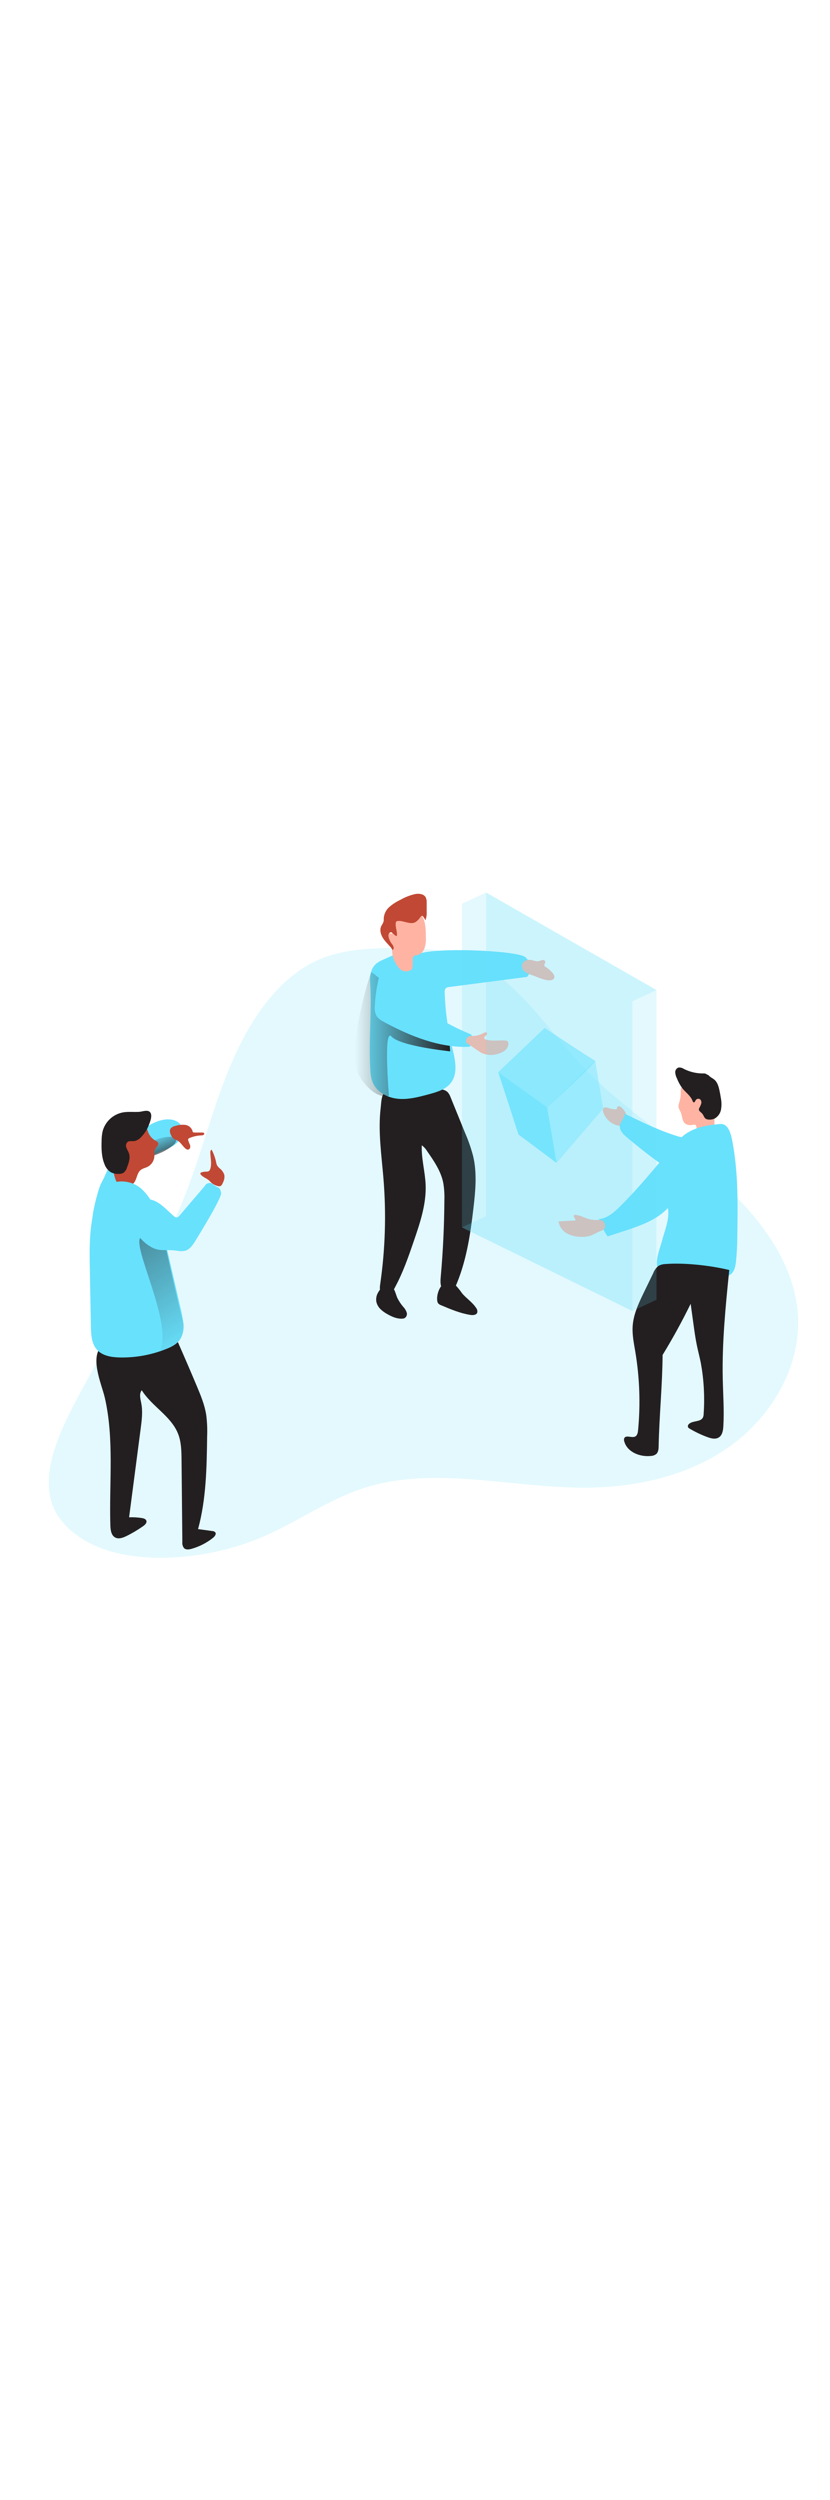<svg id="_0118_team_work" xmlns="http://www.w3.org/2000/svg" xmlns:xlink="http://www.w3.org/1999/xlink" viewBox="0 0 500 500" data-imageid="team-work-3-39" imageName="Team Work 3" class="illustrations_image" style="width: 166px;"><defs><style>.cls-1_team-work-3-39{opacity:.57;}.cls-1_team-work-3-39,.cls-2_team-work-3-39,.cls-3_team-work-3-39,.cls-4_team-work-3-39,.cls-5_team-work-3-39,.cls-6_team-work-3-39,.cls-7_team-work-3-39,.cls-8_team-work-3-39,.cls-9_team-work-3-39,.cls-10_team-work-3-39,.cls-11_team-work-3-39,.cls-12_team-work-3-39{stroke-width:0px;}.cls-1_team-work-3-39,.cls-3_team-work-3-39,.cls-4_team-work-3-39,.cls-5_team-work-3-39{isolation:isolate;}.cls-1_team-work-3-39,.cls-3_team-work-3-39,.cls-4_team-work-3-39,.cls-5_team-work-3-39,.cls-12_team-work-3-39{fill:#68e1fd;}.cls-2_team-work-3-39{fill:url(#linear-gradient);}.cls-3_team-work-3-39{opacity:.18;}.cls-4_team-work-3-39{opacity:.82;}.cls-5_team-work-3-39{opacity:.39;}.cls-6_team-work-3-39{fill:url(#linear-gradient-4-team-work-3-39);}.cls-7_team-work-3-39{fill:url(#linear-gradient-2-team-work-3-39);}.cls-8_team-work-3-39{fill:url(#linear-gradient-3-team-work-3-39);}.cls-9_team-work-3-39{fill:#231f20;}.cls-10_team-work-3-39{fill:#c14834;}.cls-11_team-work-3-39{fill:#ffb4a3;}</style><linearGradient id="linear-gradient-team-work-3-39" x1="900.78" y1="1519.36" x2="948.51" y2="1519.36" gradientTransform="translate(-527.39 1705.56) scale(1 -1)" gradientUnits="userSpaceOnUse"><stop offset="0" stop-color="#231f20" stop-opacity="0"/><stop offset="1" stop-color="#231f20"/></linearGradient><linearGradient id="linear-gradient-2-team-work-3-39" x1="741.27" y1="1585.52" x2="798.58" y2="1585.52" xlink:href="#linear-gradient-team-work-3-39"/><linearGradient id="linear-gradient-3-team-work-3-39" x1="620.44" y1="1524.82" x2="627.43" y2="1507.54" xlink:href="#linear-gradient-team-work-3-39"/><linearGradient id="linear-gradient-4-team-work-3-39" x1="642.68" y1="1398.73" x2="554.94" y2="1538.5" xlink:href="#linear-gradient-team-work-3-39"/></defs><path id="background_team-work-3-39" class="cls-3_team-work-3-39 targetColor" d="M37.37,413.46c13.27,16.01,35.56,21.5,56.36,21.88,22.9.4,45.61-4.19,66.56-13.44,19.63-8.69,37.47-21.39,57.84-28.17,42.42-14.1,88.51-.65,133.22-.56,31.37.07,63.61-6.97,89.03-25.41,25.42-18.44,42.94-49.28,40.18-80.54-1.65-18.59-10.11-36.02-21.25-50.99-29.36-39.38-76-62.14-109.48-97.99-21.81-23.32-39.51-53.2-69.36-64.49-14.18-5.37-29.68-5.81-44.82-5.66-14.53.2-29.38,1.02-42.76,6.64-14.72,6.16-26.64,17.74-35.89,30.75-26.12,36.72-32.28,83.72-51.13,124.67-12.88,28.05-31.63,53.09-44.54,81.13-12.5,27.26-47.62,73.61-23.96,102.19Z" style="fill: rgb(104, 225, 253);"/><g id="character_3_team-work-3-39"><path class="cls-11_team-work-3-39" d="M373.96,163.84c-.34-.26-.74-.43-1.16-.48-.42-.04-.82.19-1,.57-.12.34,0,.74-.21,1.02-.23.21-.54.31-.85.27-1.35-.01-2.69-.24-3.96-.67-.58-.24-1.19-.4-1.81-.48-.63-.07-1.26.2-1.63.72-.25.56-.28,1.2-.06,1.78,1.36,4.66,5.36,8.07,10.18,8.68,1.5.16,3.29-.13,4.01-1.45,1.67-3.08-.99-8.24-3.51-9.96Z"/><path class="cls-12_team-work-3-39 targetColor" d="M376.24,167.87c.34,2.48-2.25,4.39-2.75,6.84-.64,3.03,2.01,5.66,4.39,7.63,8.85,7.31,17.76,14.65,27.66,20.46,1.65.96,3.49,1.93,5.38,1.67,2.43-.33,4.14-2.5,5.36-4.65,1.53-2.68,6.24-11.62,4.46-14.75-1.39-2.44-9.3-2.64-12.1-3.49-11.25-3.39-21.82-8.58-32.4-13.73Z" style="fill: rgb(104, 225, 253);"/><path class="cls-2_team-work-3-39" d="M376.24,167.87c.34,2.48-2.25,4.39-2.75,6.84-.64,3.03,2.01,5.66,4.39,7.63,8.85,7.31,17.76,14.65,27.66,20.46,1.65.96,3.49,1.93,5.38,1.67,2.43-.33,4.14-2.5,5.36-4.65,1.53-2.68,6.24-11.62,4.46-14.75-1.39-2.44-9.3-2.64-12.1-3.49-11.25-3.39-21.82-8.58-32.4-13.73Z"/><path class="cls-11_team-work-3-39" d="M409.34,160.63c-.43,1.02-.64,2.12-.62,3.23.31,1.12.78,2.18,1.38,3.17.96,2.23.71,5.1,2.52,6.7,1.34,1.16,3.36,1.16,5.11.87.35-.12.73-.12,1.08,0,.22.12.39.31.49.53.59,1.09.31,2.44.49,3.67.02.26.11.51.26.73.34.33.8.5,1.27.46,1.62-.03,3.22-.31,4.75-.85,1.27-.24,2.44-.86,3.35-1.79.57-.88.89-1.9.91-2.95.17-3.51-.13-7.03-.88-10.46-.38-2.64-1.17-5.2-2.32-7.6-1.19-2.42-3.31-4.26-5.87-5.1-.85-.22-1.72-.34-2.6-.37-1.68-.08-3.37-.02-5.04.17-1.03.12-2.44.22-3.09,1.16-.65.94-.41,2.32-.44,3.39-.04,1.69-.28,3.38-.73,5.01Z"/><path class="cls-9_team-work-3-39" d="M424.35,143.62c-4.29.16-8.55-.77-12.38-2.71-.95-.66-2.11-.96-3.27-.83-1.17.43-1.95,1.56-1.93,2.81.05,1.22.36,2.4.92,3.49.83,2.18,1.95,4.25,3.32,6.14,2.05,2.58,5.01,4.53,6.17,7.6.16.42.38.93.83.95s.77-.74,1.05-1.27c.53-.89,1.68-1.18,2.56-.65.07.04.14.09.2.14.66.7.88,1.71.57,2.63-.31.89-.7,1.75-1.16,2.58-.14.26-.23.54-.24.84,0,.79.77,1.31,1.36,1.84.58.5,1.06,1.11,1.41,1.79.27.68.66,1.3,1.16,1.82.43.31.94.51,1.46.57,1.36.24,2.77.06,4.03-.51,2.08-1.13,3.53-3.14,3.94-5.46.4-2.31.36-4.67-.1-6.97-.24-1.59-.53-3.18-.88-4.75-.51-2.32-1.23-4.79-3.06-6.32-1.16-.95-2.61-1.5-3.49-2.68-.86-.2-1.67-1.07-2.48-1.03Z"/><path class="cls-12_team-work-3-39 targetColor" d="M402.35,224.69c-8.97,9.64-23.87,12.71-36.27,17.15-3.33-4.74-2.73-5.33-5.33-10.46,4.99-.4,9.08-3.97,12.63-7.49,11.55-11.41,21.75-24.1,32.22-36.5,1.9-2.39,4.04-4.59,6.38-6.54,6.09-4.78,14.13-6.15,21.85-6.77,5.71-.45,6.97,7.95,7.92,13.6,2.97,17.71,2.7,35.79,2.41,53.75,0,5.35-.28,10.69-.85,16-.37,2.94-1.16,6.25-3.81,7.66-1.23.53-2.55.8-3.88.8-11.16.86-22.39.56-33.49-.88-1.8-.23-3.74-.57-4.95-1.91-.8-.97-1.27-2.16-1.37-3.42-.65-5.05,1.56-9.97,2.88-14.89,1.66-6.27,4.87-13.7,3.66-20.1Z" style="fill: rgb(104, 225, 253);"/><path class="cls-9_team-work-3-39" d="M439.31,262.06c-2.2,21.74-4.39,43.55-3.92,65.4.2,9.56.92,19.14.36,28.69-.14,2.49-.57,5.33-2.66,6.7s-4.76.66-7.05-.19c-3.63-1.34-7.13-3.01-10.46-4.97-.5-.22-.92-.6-1.16-1.09-.16-.72.13-1.46.72-1.89,2.32-2.05,6.88-1.01,8.3-3.8.32-.73.47-1.53.45-2.32.7-10.21.13-20.46-1.7-30.53-.71-3.49-1.65-7.04-2.38-10.57-.87-4.15-1.44-8.35-2.02-12.55l-1.73-12.55c-5.14,10.53-10.77,20.8-16.9,30.82-.12,17.87-2.03,37.02-2.39,54.88,0,1.72-.16,3.65-1.44,4.81-.94.72-2.09,1.13-3.28,1.16-6.55.7-14.19-2.32-15.97-8.7-.26-.66-.26-1.4,0-2.06,1.16-2.09,4.59.16,6.67-1,1.16-.67,1.49-2.25,1.62-3.63,1.52-15.85.95-31.83-1.68-47.54-.84-5-1.89-10.03-1.58-15.11.44-7.32,3.7-14.13,6.89-20.73l5.57-11.48c.63-1.69,1.73-3.17,3.16-4.28,1.31-.7,2.77-1.07,4.25-1.09,11.24-.93,27.45.93,38.33,3.61Z"/><path class="cls-11_team-work-3-39" d="M353.66,231.03c-2.57-.88-5.07-2.32-7.77-2.17-.27.43-.27.98,0,1.42.21.45.56.84.77,1.29.08.13.1.28.06.43-.09.17-.33.21-.52.22l-9.7.53c.44,3.06,2.29,5.74,5.01,7.23,2.7,1.45,5.74,2.17,8.81,2.09,1.66.06,3.32-.14,4.92-.58,2.32-.67,4.3-2.06,6.53-2.92.63-.19,1.23-.48,1.78-.85,1.88-1.46,1.03-4.81-1.08-5.62-1.15-.23-2.32-.28-3.49-.15-1.8-.03-3.59-.34-5.3-.92Z"/></g><g id="character_2_team-work-3-39"><path class="cls-9_team-work-3-39" d="M231.02,207.29c1.72,21.11,1.05,42.35-1.99,63.31-.29,1.98-.48,4.3,1,5.64,1.45,1.07,3.43,1.07,4.88,0,1.38-1.09,2.48-2.5,3.21-4.1,4.73-8.77,7.98-18.24,11.21-27.66,3.74-10.93,7.53-22.18,7.08-33.7-.31-8.01-2.67-15.87-2.32-23.88,1.29.96,2.38,2.17,3.21,3.54,4.09,5.88,8.27,11.97,9.7,18.99.59,3.43.82,6.91.7,10.39-.09,15.37-.81,30.72-2.17,46.04-.22,2.5-.43,5.15.76,7.36,1.19,2.21,4.36,3.49,6.26,1.87.65-.63,1.15-1.4,1.46-2.24,6.8-15.11,9.3-31.73,11.21-48.17,1.22-10.38,2.21-21-.17-31.15-1.26-4.83-2.9-9.56-4.9-14.14l-8.69-21.36c-.37-1.08-.92-2.08-1.64-2.96-1.77-1.92-4.71-2.07-7.31-2.05-7.62.05-15.23.44-22.82,1.16-2.1.21-6.54-.2-8.27,1.34-1.73,1.53-1.79,6.33-2.07,8.63-1.72,14.34.52,28.81,1.68,43.15Z"/><path class="cls-12_team-work-3-39 targetColor" d="M236.32,72.62l-5.48,2.49c-1.48.58-2.88,1.36-4.15,2.32-1.57,1.4-2.68,3.23-3.2,5.26-.5,2.02-.67,4.11-.51,6.19,1.02,17.14-.83,33.61,0,50.77.14,3.25.3,6.61,1.62,9.6,2.53,5.81,8.98,9.09,15.28,9.66,6.3.57,12.56-1.16,18.66-2.79,4.83-1.31,10.03-2.87,13.08-6.84,4.54-5.9,2.49-14.3.73-21.54-2.61-10.76-4.11-21.77-4.47-32.84-.14-.91.09-1.85.64-2.59.58-.46,1.3-.72,2.05-.74l46.95-6.11c3.37-4.02,2.79-8.33-1.07-11.89s-46.32-5.89-61.47-2.75c-5.95,1.27-13.17-.66-18.65,1.81Z" style="fill: rgb(104, 225, 253);"/><path class="cls-7_team-work-3-39" d="M270.81,125.28l.38,5.04s-30.28-3.1-35.33-8.92c-5.04-5.82-1.56,35.72-1.56,35.72,0,0-8.13,3.1-17.43-11.26-9.3-14.36,5.94-61.42,6.66-63.13s47.27,42.55,47.27,42.55Z"/><path class="cls-11_team-work-3-39" d="M317.51,75.32c-1.51.36-2.7,1.52-3.1,3.02-.17,1.72.64,3.38,2.1,4.3,1.45.87,3.02,1.54,4.65,1.99,3.18,1.16,6.29,2.8,9.67,2.92,1.16,0,2.58-.27,3.03-1.36.25-1.09-.1-2.24-.92-3.01-1.22-1.49-2.68-2.76-4.32-3.75-.26-.12-.48-.31-.64-.55-.45-.8.67-1.72.51-2.63-.21-.65-.86-1.06-1.55-.96-.66.11-1.3.29-1.92.55-2.63.85-4.72-1.27-7.52-.51Z"/><path class="cls-9_team-work-3-39" d="M227.51,276.07c-.82,1.6-1.09,3.42-.78,5.18.39,1.67,1.25,3.19,2.49,4.38,1.24,1.18,2.63,2.19,4.14,3,2.77,1.58,5.81,2.92,9.04,2.71.48-.01.95-.12,1.38-.33,1.1-.71,1.61-2.05,1.24-3.31-.39-1.22-1.05-2.34-1.93-3.28-1.49-1.68-2.75-3.56-3.74-5.58-.58-1.32-.92-2.73-1.49-4.06-.5-1.36-1.45-2.52-2.68-3.29-3.2-1.7-6.4,2.05-7.67,4.57Z"/><path class="cls-9_team-work-3-39" d="M263.4,280.45c.03.59.22,1.16.53,1.66.49.54,1.12.94,1.81,1.16,5.68,2.41,11.42,4.83,17.51,5.81,1.6.27,3.71.15,4.25-1.38.21-.98-.03-2.01-.66-2.79-2.24-3.49-5.91-5.72-8.52-8.9-1.21-1.77-2.57-3.44-4.06-4.99-6.54-5.66-11.59,3.51-10.88,9.42Z"/><path class="cls-12_team-work-3-39 targetColor" d="M282.93,119.75c.44.13.82.4,1.1.76.17.32.26.67.26,1.03.07,1.72-.2,3.45-.79,5.07-.08.32-.27.61-.53.81-.23.12-.48.18-.73.19-17.72.58-34.86-6.38-50.47-14.72-1.98-1.06-4.04-2.23-5.11-4.19-.75-1.63-1.06-3.43-.92-5.22.26-5.64,1.04-11.24,2.32-16.73.35-1.71,1.36-4.02,3.49-2.88,1.52.85,3.09,3.35,4.36,4.65,3.28,3.24,6.72,6.34,10.3,9.3,7.04,5.73,14.59,10.81,22.55,15.16,4.6,2.52,9.33,4.78,14.18,6.79Z" style="fill: rgb(104, 225, 253);"/><path class="cls-11_team-work-3-39" d="M291.34,119.3c.63-.37,1.52-.76,1.95-.17s-.15,1.31-.7,1.75-1.16,1.16-.83,1.73c.2.28.48.47.81.55,3.8,1.29,7.96.33,11.96.63.33,0,.66.08.95.22.55.4.86,1.06.8,1.74-.09,1.63-.89,3.13-2.2,4.11-1.3.96-2.78,1.64-4.35,2.01-3.94,1.32-8.28.63-11.62-1.85-2.1-1.3-4.04-2.86-6.16-4.13-.44-.2-.81-.52-1.07-.93-.11-.24-.16-.5-.15-.77-.03-1.71,1.32-3.12,3.03-3.15.13,0,.25,0,.38.02,2.51.09,5-.52,7.18-1.77Z"/><path class="cls-11_team-work-3-39" d="M256.56,62.08c.12,2.18-.2,4.37-.95,6.43-.78,2.06-2.58,3.57-4.75,3.99-.49,0-.97.1-1.42.3-.6.56-.89,1.37-.77,2.18l-.14,4.1c.05.57-.06,1.14-.33,1.65-.36.46-.85.8-1.42.95-1.27.52-2.69.59-4.01.2-1.15-.5-2.15-1.3-2.87-2.32-1.97-2.47-3.22-5.44-3.61-8.58-.33-2.71-.09-5.69-1.77-7.83-.68-.66-1.26-1.41-1.74-2.23-.37-.87,0-2.16.94-2.24s1.52.85,2.38.83c-.41-2-.59-4.05-.55-6.09.05-2.06.77-4.05,2.06-5.66,1.85-1.91,4.41-2.97,7.07-2.94,3.29-.1,7.99,1.16,9.77,4.28,2.1,3.6,2.09,8.99,2.1,12.99Z"/><path class="cls-10_team-work-3-39" d="M256.27,51.33c.59-1.52.85-3.15.77-4.78v-5.81c.07-1.09-.12-2.18-.57-3.18-1.16-2.06-3.96-2.42-6.26-2.02-3.15.71-6.17,1.88-8.97,3.49-2.37,1.1-4.59,2.51-6.58,4.21-2.02,1.72-3.27,4.17-3.49,6.81.04.7,0,1.39-.1,2.08-.36.92-.81,1.8-1.36,2.63-1.25,2.56-.22,5.68,1.43,7.99,1.65,2.31,3.89,4.18,5.46,6.55.52-.49.71-1.25.48-1.93-.24-.66-.59-1.28-1.03-1.82-1.01-1.29-1.69-2.81-2-4.42-.12-.64-.02-1.3.28-1.87.33-.57,1.02-.83,1.65-.62.27.16.51.38.7.63.53.59,1.15,1.09,1.82,1.5.1.07.22.11.34.09.19,0,.24-.27.27-.45.24-2.57-1.16-5.15-.63-7.67.04-.26.16-.5.34-.69.19-.14.42-.23.66-.24,3.49-.48,7.27,2.32,10.59.79,1.08-.66,2.01-1.52,2.74-2.54.49-.57,1.02-1.63,1.79-1.32.66.8,1.23,1.67,1.68,2.6Z"/></g><g id="character_1_team-work-3-39"><path class="cls-9_team-work-3-39" d="M63.09,338.74c5.81,25.16,2.61,51.4,3.39,77.2.09,2.75.52,6.02,2.97,7.27,2.07,1.07,4.57.15,6.66-.87,3.55-1.74,6.96-3.77,10.19-6.05,1.09-.78,2.32-1.98,1.86-3.24-.35-1.06-1.63-1.43-2.73-1.6-2.53-.4-5.1-.54-7.66-.44l6.97-53.36c.67-5.11,1.35-10.34.35-15.4-.52-2.64-1.39-5.69.31-7.77,6.08,9.73,17.71,15.57,21.89,26.26,1.94,4.96,2.02,10.46,2.07,15.77l.49,49.46c-.15,1.28.21,2.57,1,3.59,1.16,1.16,3.03.87,4.58.43,4.71-1.33,9.12-3.59,12.94-6.65,1.05-.84,2.11-2.32,1.28-3.33-.49-.46-1.12-.72-1.79-.73l-8.55-1.16c4.94-18.1,5.22-37.1,5.47-55.86.18-4.31,0-8.63-.55-12.91-.93-6.03-3.29-11.74-5.66-17.36-3.7-8.82-7.48-17.6-11.34-26.35-.28-.87-.84-1.63-1.59-2.15-.68-.29-1.44-.39-2.17-.28l-23.17,1.16c-5.36.29-12.97-.67-17.72,2.43-9.48,6.3-1.37,23.82.5,31.96Z"/><path class="cls-12_team-work-3-39 targetColor" d="M69.11,193.44c3.11-4.65,7.45-8.41,11.78-12,5.29-4.36,10.97-8.75,17.72-9.94,3.88-.69,8.53.13,10.46,3.49,2.2,3.8-.16,8.82-3.68,11.46-3.52,2.64-7.92,3.71-11.88,5.62-3.71,1.68-6.86,4.4-9.08,7.82-1.18,2.17-2.17,4.44-2.96,6.79-1.18,3.34-2.98,6.42-5.31,9.08-2.37,2.67-5.73,4.25-9.3,4.36-2.57,0-9.3,16.01-10.81,13.85-1.86-2.66,3.38-21.39,4.79-23.96,3.02-5.37,4.83-11.39,8.26-16.56Z" style="fill: rgb(104, 225, 253);"/><path class="cls-8_team-work-3-39" d="M102.82,181.78c1.16,0,2.58.24,3.1,1.31.63,1.27-.44,2.71-1.5,3.63-2.37,2-5.03,3.62-7.89,4.83-1.5.67-3.03,1.25-4.58,1.81-.98.35-3.49,1.74-4.51,1.46-2.48-.7-.19-5.59.58-6.97.91-1.52,2.29-2.7,3.92-3.39,3.36-1.76,7.09-2.68,10.88-2.68Z"/><path class="cls-10_team-work-3-39" d="M93.4,183.96c.77.42,1.67.84,1.92,1.67.38,1.31-1.16,2.32-1.81,3.49-.79,1.38-.42,3.1-.53,4.65-.23,2.64-1.81,4.98-4.18,6.17-1.34.65-2.88.92-4.04,1.85-2.53,2.01-2.22,6.25-4.65,8.34-.87.68-1.9,1.14-2.99,1.34-1.49.43-3.08.32-4.5-.29-1.41-.82-2.49-2.11-3.03-3.65-1.11-3.22-1.66-6.62-1.63-10.03-.24-7.52.33-15.59,4.92-21.56.76-1.05,1.72-1.94,2.82-2.61,3.25-1.85,9.16-.95,11.75,1.82.82,1.14,1.42,2.42,1.78,3.78.78,2.11,2.25,3.88,4.18,5.03Z"/><path class="cls-9_team-work-3-39" d="M84.93,182.07c-1.07,1.2-2.51,2.02-4.09,2.32-1.37.15-2.95-.3-4.04.56-.89.9-1.15,2.24-.66,3.4.4,1.16,1.16,2.21,1.53,3.37.96,2.78-.08,5.81-1.16,8.54-.33,1.26-1.05,2.38-2.07,3.2-.8.46-1.71.69-2.64.67-1.79.16-3.59-.21-5.17-1.06-1.67-1.13-2.94-2.75-3.63-4.65-1.86-4.43-1.95-9.38-1.8-14.18,0-1.9.2-3.79.58-5.65,1.51-5.89,6.3-10.37,12.27-11.49,3.27-.58,6.58-.12,9.87-.34,1.88-.13,5.29-1.58,6.66.44,1.37,2.02-.28,5.89-1.01,7.75-1.05,2.66-2.62,5.07-4.64,7.1Z"/><path class="cls-12_team-work-3-39 targetColor" d="M62.27,213.33c-2.12,2.6-3.67,5.62-4.54,8.87-4.07,12.86-3.86,26.62-3.6,40.1l.63,33.7c.09,4.96.36,10.39,3.67,14.08,3.31,3.7,8.75,4.54,13.71,4.65,9.6.19,19.14-1.55,28.05-5.14,3.01-1.16,6.07-2.73,8.01-5.33,3.49-4.73,2.32-11.33,1.06-17.08-3.42-14.92-6.84-29.84-10.26-44.75-2.32-10.28-5.52-21.39-13.43-28.96-6.09-5.79-17.24-6.91-23.29-.14Z" style="fill: rgb(104, 225, 253);"/><path class="cls-6_team-work-3-39" d="M99.98,248.94s-9.03-11.06-15.11-6.69c-6.08,4.37,19.22,51.24,11.62,68.14,0,0,8.29.93,11.71-6.09,3.43-7.02,3.14-8.47,1.98-11.39s-10.2-43.97-10.2-43.97Z"/><path class="cls-12_team-work-3-39 targetColor" d="M87.81,219.3c-1.18-.08-2.36.07-3.49.44-2.1,1.01-3.66,2.87-4.28,5.11-2.73,8.01,1.92,17.07,8.82,21.95,6.9,4.88,9.42,2.49,17.81,3.63,1.62.34,3.29.34,4.92,0,2.68-.79,4.45-3.29,5.93-5.67,4.25-6.91,16.2-26.55,15.68-29.17-.71-3.61-1.5-2.7-4.5-4.85-1.17-1.35-3.21-1.49-4.56-.32-.33.29-.6.64-.79,1.03l-15.01,17.59c-.58.69-1.32,1.43-2.22,1.32-.51-.12-.99-.38-1.36-.76-5.36-4.52-9.62-10.32-16.95-10.32Z" style="fill: rgb(104, 225, 253);"/><path class="cls-10_team-work-3-39" d="M121.06,204.7c-.24-.22-.37-.53-.35-.86.07-.4.51-.58.91-.7.8-.22,1.63-.34,2.46-.35.56.05,1.12-.04,1.63-.27.5-.35.85-.87.98-1.46.98-3.13.09-6.51,0-9.78,0-.69.16-1.59.84-1.66,1.22,2.36,2.12,4.87,2.66,7.47.1.65.29,1.28.55,1.88.46.75,1.05,1.41,1.74,1.95,1.12.9,1.99,2.08,2.52,3.42.63,2.01-.15,4.18-1.16,6.02-.23.52-.65.93-1.16,1.16-.38.11-.78.11-1.16,0-2.02-.4-3.84-1.47-5.17-3.03-1.49-1.57-3.79-2.14-5.28-3.79Z"/><path class="cls-10_team-work-3-39" d="M111.33,188.53c.6.57,1.37,1.16,2.17.95,1.03-.26,1.31-1.64,1.01-2.66-.45-.96-.84-1.95-1.16-2.96-.07-.27-.03-.55.09-.8.17-.22.39-.39.65-.49,2.35-1.01,4.88-1.56,7.44-1.63.7,0,1.66-.4,1.5-1.08s-.81-.63-1.35-.63h-4.52c-.31.03-.61-.04-.87-.21-.2-.24-.33-.54-.36-.85-.65-1.92-2.34-3.31-4.36-3.56-1.96-.2-3.93,0-5.81.6-1.17.16-2.24.75-3,1.65-.89,1.37-.2,3.2.63,4.65,1.07,1.81,2.13,1.77,3.7,2.66,1.57.89,2.88,3.08,4.24,4.35Z"/></g><g id="media_team-work-3-39"><polygon class="cls-3_team-work-3-39 targetColor" points="292.82 229.6 278.29 236.38 380.93 286.73 395.47 279.96 292.82 229.6" style="fill: rgb(104, 225, 253);"/><polygon class="cls-3_team-work-3-39 targetColor" points="395.47 279.96 292.82 229.6 292.82 34.64 395.47 93.39 395.47 279.96" style="fill: rgb(104, 225, 253);"/><polygon class="cls-3_team-work-3-39 targetColor" points="380.93 286.73 278.29 236.38 278.29 41.41 380.93 100.16 380.93 286.73" style="fill: rgb(104, 225, 253);"/><polygon class="cls-3_team-work-3-39 targetColor" points="278.29 41.41 292.82 34.64 395.47 93.39 380.93 100.16 278.29 41.41" style="fill: rgb(104, 225, 253);"/><path class="cls-1_team-work-3-39 targetColor" d="M328.12,116.24l-27.96,26.61,29.46,21.22s30.28-27.66,28.93-28.1-30.43-19.73-30.43-19.73Z" style="fill: rgb(104, 225, 253);"/><polygon class="cls-4_team-work-3-39 targetColor" points="300.15 142.86 312.34 180.43 335.25 197.51 329.62 164.07 300.15 142.86" style="fill: rgb(104, 225, 253);"/><polygon class="cls-5_team-work-3-39 targetColor" points="358.54 135.97 363.36 164.8 335.25 197.51 329.62 164.07 358.54 135.97" style="fill: rgb(104, 225, 253);"/></g></svg>